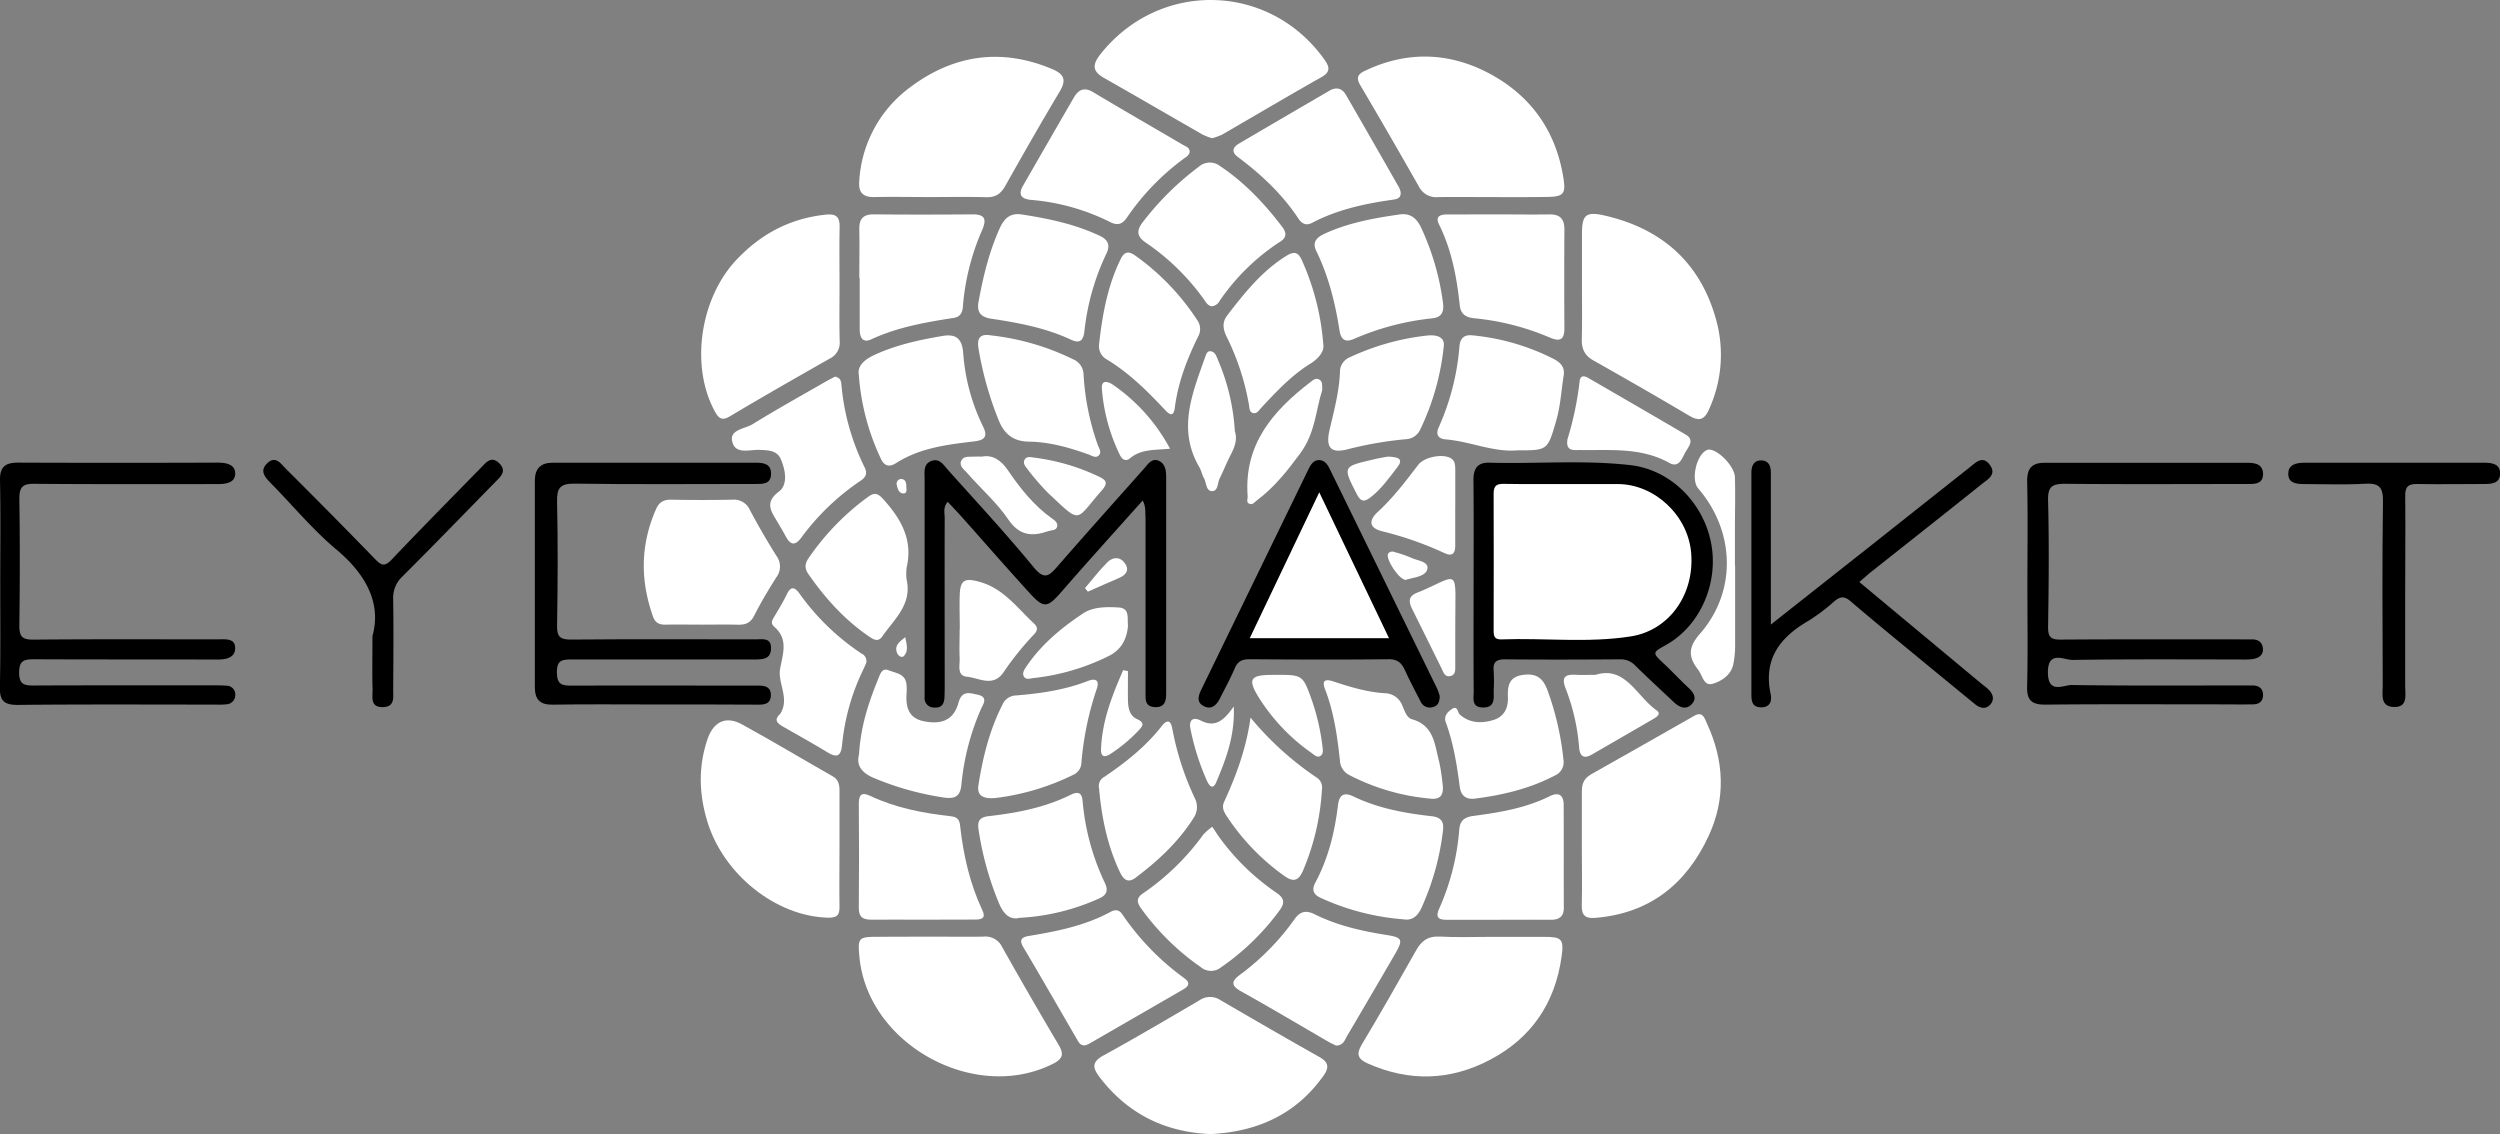 <svg xmlns="http://www.w3.org/2000/svg" viewBox="0 0 775.41 351.75"><rect x="0" y="0" width="775.41" height="351.75" fill="#808080" stroke="none"/><defs><style>.cls-1{fill:#fff;}</style></defs><title>logo-bw</title><g id="Layer_2" data-name="Layer 2"><g id="B_W" data-name="B&amp;W"><path class="cls-1" d="M288.59,61.12c-5.79,0-11.59-.12-17.38,0-3.61.09-5-1.49-4.7-4.95A38.89,38.89,0,0,1,282.39,27c13.37-10,28.19-12.23,44-5.56,3.72,1.58,4.41,3.4,2.3,6.93-5.78,9.68-11.37,19.47-16.89,29.3-1.36,2.42-3,3.56-5.81,3.5C300.17,61,294.38,61.12,288.59,61.12Z"/><path class="cls-1" d="M375.94,42.88a20.3,20.3,0,0,1-3-1.17C362.8,35.89,352.68,30,342.48,24.21c-3.55-2-3.79-4-1.3-7.22,18.13-23.13,52.23-22.56,69.41,1.21,1.67,2.32,2.4,4-.78,5.76C399.47,29.79,389.26,35.85,379,41.78A19.74,19.74,0,0,1,375.94,42.88Z"/><path class="cls-1" d="M463,61.13c-5.64,0-11.27-.07-16.9,0a6,6,0,0,1-6-3.25q-9-15.87-18.28-31.61c-1.71-2.93.34-3.77,2.34-4.68,12.62-5.77,25.31-5.29,37.39,1,13,6.79,21,17.78,23.34,32.49.82,5,.12,5.95-5,6C474.22,61.17,468.59,61.14,463,61.13Z"/><path class="cls-1" d="M375.49,351.75c-13.83-.54-25.65-6.1-34.47-17.71-2.2-2.89-2.38-4.7,1.28-6.7,10-5.48,19.85-11.3,29.71-17.07a5.78,5.78,0,0,1,6.41-.14c10.27,6,20.55,11.93,30.9,17.77,2.93,1.66,2.9,3.38,1.1,5.87C402,345.51,390.26,351,375.49,351.75Z"/><path class="cls-1" d="M462.5,290.58c5.47,0,10.95,0,16.43,0s6.18.64,5.41,6.17c-2,14.36-9.35,25.25-22.27,32-12.35,6.45-25,6.8-37.82,1.11-3-1.35-3.73-2.79-1.87-5.9,5.8-9.64,11.33-19.44,16.87-29.23,1.65-2.93,3.69-4.44,7.27-4.24C451.83,290.79,457.17,290.57,462.5,290.58Z"/><path class="cls-1" d="M490.67,88.25c0-5.18,0-10.36,0-15.55,0-6.16,1.14-7.24,7.45-5.75C515.57,71.08,527.34,81.5,532.23,99A40.67,40.67,0,0,1,530,127.13c-1.4,3.17-3.1,3.55-6,1.84q-14.76-8.72-29.7-17.12c-2.79-1.56-3.76-3.63-3.69-6.68C490.77,99.53,490.67,93.89,490.67,88.25Z"/><path class="cls-1" d="M490.63,263.26c0-5.93,0-11.87,0-17.81,0-2.34.66-4,2.82-5.26,10.72-6,21.39-12.14,32.1-18.2,2.64-1.49,3.19.93,3.88,2.41,5.36,11.54,5.9,23.31.52,34.9-6.93,14.9-18.25,24-35.13,25.39-3.32.27-4.3-.92-4.21-4.07C490.76,274.84,490.64,269.05,490.63,263.26Z"/><path class="cls-1" d="M260.39,88.42c0,5.79-.1,11.59.05,17.37a5.46,5.46,0,0,1-3.16,5.47C247,117.11,236.65,123,226.45,129.09c-2.62,1.56-3.57.66-4.81-1.63-7.56-14-4.51-34.86,6.72-46.81,7.62-8.11,16.71-12.93,27.83-14.08,3.39-.35,4.3.93,4.23,4C260.3,76.54,260.39,82.48,260.39,88.42Z"/><path class="cls-1" d="M288.51,290.51c5.49,0,11,.09,16.45,0a5.77,5.77,0,0,1,5.89,3.26q8.61,15.31,17.57,30.43c1.64,2.76,1.13,4.25-1.7,5.69-24.25,12.35-57.52-5.84-60.14-32.94-.59-6.14-.38-6.38,5.94-6.39Z"/><path class="cls-1" d="M260.38,263.24c0,5.95-.09,11.89,0,17.84.06,2.7-.67,3.63-3.63,3.55-16.09-.44-32.32-13.37-37.34-29.76-2.62-8.57-2.87-17,0-25.53,1.81-5.41,5.64-7.44,10.69-4.68,9.47,5.19,18.74,10.76,28.13,16.1,1.94,1.09,2.16,2.73,2.15,4.64C260.36,251.35,260.38,257.29,260.38,263.24Z"/><path class="cls-1" d="M217.83,193.74c-3.81,0-7.62-.07-11.43,0-1.92.05-3.18-.57-3.84-2.45-4-11.22-3.95-22.29.89-33.3,1-2.35,2.51-3.08,4.93-3q9.38.17,18.75,0a5.39,5.39,0,0,1,5.46,3.2c2.57,4.83,5.32,9.59,8.24,14.23a5.52,5.52,0,0,1-.05,6.66c-2.44,3.86-4.8,7.79-6.85,11.86-1.18,2.33-2.78,2.89-5.12,2.82C225.15,193.66,221.49,193.74,217.83,193.74Z"/><path class="cls-1" d="M369,47.15c-.24,1.19-1.29,1.63-2.12,2.27a75.36,75.36,0,0,0-17.3,18c-1.47,2.2-3,2.63-5.33,1.42A66.88,66.88,0,0,0,319.83,62c-3.2-.3-4.09-1.68-2.47-4.49q7.83-13.64,15.71-27.26c1.43-2.45,3.22-3.33,6-1.65,9.26,5.54,18.62,10.92,27.92,16.38C367.91,45.45,369,45.8,369,47.15Z"/><path class="cls-1" d="M434.41,59.49c.24,2-1.11,2.26-2.54,2.47C423.24,63.19,414.79,65,407,69.1c-1.89,1-3.21.29-4.26-1.28-5-7.57-11.54-13.7-18.78-19.11-2.15-1.6-1.59-3.05.39-4.22q14-8.22,28-16.36c2-1.19,3.87-.84,5.08,1.25q8.33,14.42,16.57,28.88A7.75,7.75,0,0,1,434.41,59.49Z"/><path class="cls-1" d="M465,285.28c-5.47,0-10.95,0-16.42,0-2.44,0-3.35-.78-2.25-3.32a74.49,74.49,0,0,0,6.28-24.6c.18-2.47,1.27-3.88,4.24-4.27,8.12-1.07,16.25-2.4,23.72-6.09,2.86-1.42,4.41-.48,4.42,2.66.06,10.65,0,21.3.05,31.94,0,2.74-1.5,3.71-4.07,3.68C475.61,285.24,470.29,285.27,465,285.28Z"/><path class="cls-1" d="M465,66.5c5.18,0,10.37.08,15.55,0,3.29-.06,4.69,1.4,4.67,4.67q-.1,15.31,0,30.64c0,3.57-1.33,4.23-4.48,2.91a78.36,78.36,0,0,0-23.4-6c-2.73-.24-4.28-1.33-4.57-4-.93-8.67-2.49-17.17-6.43-25.09-1.29-2.59.46-3.13,2.65-3.12C454.31,66.52,459.64,66.5,465,66.5Z"/><path class="cls-1" d="M266.53,86.29c0-5,.09-10.06,0-15.08-.08-3.23,1.09-4.75,4.5-4.72,10.21.1,20.42.08,30.62,0,3.84,0,4.43,1.48,3,4.81a73.38,73.38,0,0,0-6,23.8c-.14,1.88-.79,3.18-2.85,3.5-8.74,1.36-17.43,2.87-25.57,6.65-2.67,1.24-3.56-.6-3.58-3,0-5.33,0-10.67,0-16Z"/><path class="cls-1" d="M414.4,324.3c-.62-.3-1.46-.66-2.24-1.11-9.09-5.26-18.11-10.64-27.29-15.75-3.41-1.9-2.7-3.3-.17-5.18a76.09,76.09,0,0,0,16.84-17.19c1.75-2.49,3.63-2.78,6.23-1.49,7,3.49,14.57,5.2,22.26,6.41,4.91.77,5.23,1.46,2.74,5.77q-7.45,12.84-15,25.64C417.07,322.68,416.56,324.28,414.4,324.3Z"/><path class="cls-1" d="M336.74,324.2c-1.71.25-2.19-1-2.79-2-5.51-9.46-10.95-19-16.53-28.37-1.5-2.53-.34-3.2,1.87-3.56,8.71-1.44,17.33-3.18,25.2-7.46,1.29-.7,2.56-.75,3.57.73a79.75,79.75,0,0,0,19.27,19.86c1.8,1.29,1.53,2.4-.23,3.42L337.87,323.7A11,11,0,0,1,336.74,324.2Z"/><path class="cls-1" d="M285.91,285.25c-5.18,0-10.36-.05-15.54,0-2.53,0-4-.61-4-3.56q.15-16.23,0-32.46c0-2.87,1-3.58,3.54-2.38,7.94,3.76,16.43,5.37,25.07,6.33,1.93.21,2.6,1.06,2.8,2.83,1,9.12,3,18,6.94,26.38,1.2,2.54-.47,2.83-2.4,2.82Z"/><path class="cls-1" d="M317.12,66.55c8.25,1.28,16.42,3,24.07,6.63,2.62,1.26,3.2,3,1.95,5.54a73.86,73.86,0,0,0-6.8,24.08c-.36,3-1.55,3.78-4.18,2.55-7.83-3.66-16.21-5.22-24.66-6.49-3.21-.48-4.6-1.92-4-5.22,1.43-7.81,3.27-15.47,6.55-22.78C311.52,67.59,313.44,65.93,317.12,66.55Z"/><path class="cls-1" d="M375.78,95c-1.18-.24-1.71-1.2-2.31-2.07a71.74,71.74,0,0,0-18.22-17.77c-2.63-1.83-2.75-3.62-.95-6.06a88.92,88.92,0,0,1,17.45-17.32,5.2,5.2,0,0,1,6.72-.24c7.56,5.06,13.7,11.56,19.17,18.75,1.25,1.63,1.68,3.23-.49,4.61a66.89,66.89,0,0,0-18.84,18.38A3.11,3.11,0,0,1,375.78,95Z"/><path class="cls-1" d="M266.38,116.31c-.48-2.54,1.29-4.6,4.91-6.26,6.74-3.09,13.82-4.62,21-5.84,4-.68,6.07.57,6.45,5.19a61.75,61.75,0,0,0,6.12,22.79c1.65,3.29.51,4.31-2.67,4.71-8.4,1-16.86,2-24.25,6.73-2.08,1.33-3.65,1-4.75-1.41A72.83,72.83,0,0,1,266.38,116.31Z"/><path class="cls-1" d="M433.69,66.58c3.71-.7,5.78,1.12,7.2,4.26A79.47,79.47,0,0,1,447.57,94c.31,2.65-.29,4.42-3.4,4.74A81.7,81.7,0,0,0,420,105.1c-2.53,1.1-4,.51-4.5-2.42-1.34-8.6-3.4-17-7.26-24.89-1.38-2.83.38-4.29,2.64-5.32C418.12,69.14,425.89,67.7,433.69,66.58Z"/><path class="cls-1" d="M435.3,285.14a75.29,75.29,0,0,1-25.71-6.67c-2.33-1.08-2.77-2.56-1.61-4.73,4-7.48,6-15.57,7-23.92.39-3.24,1.74-4.26,4.87-2.76,7.63,3.67,15.87,5.17,24.19,6.1,3.15.36,3.85,1.87,3.51,4.53a80.43,80.43,0,0,1-6.74,24.06C439.59,284.3,437.9,285.58,435.3,285.14Z"/><path class="cls-1" d="M316.23,284.68c-2.9.72-4.91-1-6.38-4.52a96,96,0,0,1-6.33-22.82c-.37-2.44.09-3.85,3.14-4.2,8.78-1,17.45-2.66,25.47-6.64,2.24-1.11,3.48-.65,3.66,2a73.86,73.86,0,0,0,6.94,25.44c1.06,2.34.48,3.72-1.78,4.71A68.5,68.5,0,0,1,316.23,284.68Z"/><path class="cls-1" d="M376,256.42c.79,1.19,1.44,2.21,2.14,3.2A71.7,71.7,0,0,0,396.05,277c2.31,1.61,2.48,3.11.9,5.26a75.6,75.6,0,0,1-18.23,17.77,4.93,4.93,0,0,1-6.29-.07,76.57,76.57,0,0,1-18.21-17.8c-1.26-1.74-2.23-3.3.19-5a75.76,75.76,0,0,0,18.87-18.38A21.3,21.3,0,0,1,376,256.42Z"/><path class="cls-1" d="M470.54,139.68c-7.38.63-14.52-2.77-22.09-3.39-2.33-.19-3.23-1.45-2.21-3.76a75.9,75.9,0,0,0,6.42-25c.2-2.43,1.25-3.83,4.12-3.51A70.38,70.38,0,0,1,482,111.38c2,1.06,3.43,2.54,3,5.06-.76,4.8-1,9.66-2.42,14.37C480,139.68,480,139.69,470.54,139.68Z"/><path class="cls-1" d="M259,116.81c1.74.33,1.93,1.56,2,2.78a71.85,71.85,0,0,0,7.16,25.34c.92,1.9.48,3-1.22,4.17a74.09,74.09,0,0,0-18.37,17.61c-2.09,2.8-3.48,2.24-4.91-.44-.79-1.47-1.66-2.9-2.5-4.35-1.9-3.24-4.19-6,.49-9.5,2.74-2.07,2-6.55.59-9.88-1.16-2.84-3.87-2.89-6.58-3-3.12-.16-7.73,1.63-8.59-2.79-.68-3.53,4-3.73,6.36-5.18,7.49-4.64,15.21-8.91,22.85-13.31C257.27,117.7,258.22,117.24,259,116.81Z"/><path class="cls-1" d="M340.89,106.87c1-9.14,2.6-18.1,6.67-26.45,1.16-2.38,2.44-2.67,4.62-1.1a74.35,74.35,0,0,1,19.18,20,4.73,4.73,0,0,1,.22,5.14c-3.44,7-6.22,14.24-7.2,22.06-.31,2.42-1.31,2.46-2.86.8-5.54-5.9-11.24-11.61-18.24-15.84A4.67,4.67,0,0,1,340.89,106.87Z"/><path class="cls-1" d="M281.19,176.1a16.46,16.46,0,0,0,0,3.65c1.76,7.75-3.85,12.31-7.56,17.68-1.2,1.73-2.59,1-3.95.08-7.69-5.22-13.77-12-19-19.54-1.24-1.79-1-3.32.22-5a77.64,77.64,0,0,1,18.39-18.89c2-1.44,3-1.05,4.54.62C279.4,160.79,283.25,167.41,281.19,176.1Z"/><path class="cls-1" d="M410.44,106.89c.34,1.8-1.1,4.08-4,5.9-5.88,3.64-10.57,8.68-15.25,13.69-.71.76-1.32,1.94-2.54,1.63s-1.1-1.65-1.29-2.68a77.07,77.07,0,0,0-6.78-20.75c-1.16-2.31-1.7-4.57.06-6.85,5.3-6.88,10.66-13.66,18.19-18.38,2.43-1.53,3.76-1.4,4.93,1.2A77.53,77.53,0,0,1,410.44,106.89Z"/><path class="cls-1" d="M307.16,104a77.31,77.31,0,0,1,25.73,7.46,5.21,5.21,0,0,1,3.19,4.64A78,78,0,0,0,340.49,138c.37,1.05,1.4,2.35.2,3.36-.9.76-2,0-3-.38-6-2.16-12.18-3.92-18.66-4-4.62-.09-7.47-2.21-9.26-6.6a105.82,105.82,0,0,1-6.29-22.38C303,105,303.92,103.47,307.16,104Z"/><path class="cls-1" d="M266.44,234c.51-8.66,2.93-16,5.87-23.22.61-1.51,1.19-3.77,3.3-2.89s5,1,5.5,4.05a15.55,15.55,0,0,1,.07,3.2c-.26,4.19.6,7.64,5.44,8.58,5.62,1.11,9.23-.52,10.66-5.74,1.09-4,3.59-3,6-2.5,3.41.77,1.6,3,.9,4.62a76.79,76.79,0,0,0-6,23.35c-.37,3.87-2.32,4.36-5.53,3.9a90.17,90.17,0,0,1-21.07-5.83C267.61,240,265.45,237.66,266.44,234Z"/><path class="cls-1" d="M447.79,107.52a77.75,77.75,0,0,1-7.22,25.57,5.16,5.16,0,0,1-4.58,3.14A114.07,114.07,0,0,0,418,139.35c-5.32,1.38-6.87-.54-5.62-6,1.37-5.92,3-11.81,3.22-17.93a4.89,4.89,0,0,1,3.09-4.62,76.36,76.36,0,0,1,24-6.73C446.08,103.73,448.21,104.8,447.79,107.52Z"/><path class="cls-1" d="M308.55,247.54c-4.18.28-5.53-1.15-5.07-4.06,1.37-8.61,3.41-17,7.42-24.86a4.68,4.68,0,0,1,4.19-2.91c7.61-.62,15.14-1.69,22.31-4.49,2.53-1,3.68-.11,2.76,2.49a95.93,95.93,0,0,0-4.74,22.77,4.22,4.22,0,0,1-2.29,3.72A75.16,75.16,0,0,1,308.55,247.54Z"/><path class="cls-1" d="M484.93,235.69a4.48,4.48,0,0,1-2.63,4.83c-7.79,4.09-16.18,6.08-24.84,7.18-2.81.36-4.35-1-4.7-3.67-.88-6.79-1.95-13.53-4.33-20-.73-2,.68-3.33,2-4.18,1.72-1.09,1.62,1.14,2.4,1.82,3.09,2.69,6.7,2.74,10.31,1.67,3.37-1,4.68-3.71,4.56-7.08s.22-6.29,4.61-6.92,6.4,1.14,7.77,5.05A88.59,88.59,0,0,1,484.93,235.69Z"/><path class="cls-1" d="M340.89,244.52a3.17,3.17,0,0,1,1.5-3.48c6.71-4.51,13-9.49,18-15.91,1.43-1.82,2.72-1.95,3.2.8a88.67,88.67,0,0,0,7,21.65,6,6,0,0,1-.34,6.06c-4.7,7.44-11,13.31-18,18.57-2.47,1.87-3.83.51-4.91-1.75C343.46,262.27,341.68,253.52,340.89,244.52Z"/><path class="cls-1" d="M387.87,222.58a95.93,95.93,0,0,0,20.69,18.71,3.63,3.63,0,0,1,1.46,3.6,75.38,75.38,0,0,1-5.88,25.17c-1.44,3.31-3.12,3.55-5.88,1.56A70.12,70.12,0,0,1,380.39,253c-.84-1.29-1.47-2.65-.72-4.28C383.4,240.61,386.51,232.3,387.87,222.58Z"/><path class="cls-1" d="M268.69,205.55c-.26.6-.6,1.44-1,2.26a68.27,68.27,0,0,0-6.5,23.16c-.34,3.53-1.51,4.21-4.55,2.36-4.55-2.76-9.21-5.34-13.84-8-1.71-1-2.81-2-.94-3.78a1.36,1.36,0,0,0,.27-.36c2.8-4.7-1-9.4-.16-13.81.9-4.78,2.54-9.13-1.76-12.92-1.31-1.16-.75-2-.09-3.14,1.4-2.35,2.82-4.69,4-7.13s2.42-2.11,3.84-.1a73.44,73.44,0,0,0,19.22,18.6A2.59,2.59,0,0,1,268.69,205.55Z"/><g id="Text"><path d="M202.92,218.5c-10.51,0-21-.11-31.54.06-4,.07-5.49-1.72-5.49-5.44q0-32,0-64c0-3.75,1.75-5.6,5.51-5.6q31.54,0,63.09,0c2.41,0,4.78.36,4.66,3.59-.12,3.06-2.52,3-4.67,3-18.75,0-37.49.17-56.23-.1-4.56-.06-5.57,1.36-5.47,5.67.28,12.79.22,25.6,0,38.4-.06,3.47,1,4.32,4.38,4.29,19-.16,38.1-.09,57.15-.06,2.16,0,5-.7,4.83,3-.17,3.18-2.61,3.23-5,3.23-18.9,0-37.8,0-56.69,0-3,0-4.76.12-4.73,4s1.65,4.14,4.7,4.12c18.28-.09,36.57,0,54.86,0h3.2c2,0,3.68.55,3.63,3s-1.68,2.9-3.74,2.9C224.56,218.48,213.74,218.5,202.92,218.5Z"/><path d="M628.83,181c0-10.53.16-21.05-.07-31.57-.09-4.14,1.43-5.9,5.47-5.89q31.35,0,62.69,0c2.37,0,4.91.31,5,3.4,0,3.32-2.69,3.18-5,3.18-18.75,0-37.51.12-56.27-.06-4,0-5.52.69-5.41,5.14.34,13.11.21,26.23,0,39.35,0,3,.83,3.85,3.82,3.83,18.61-.13,37.22-.07,55.82-.07q1.83,0,3.66,0c2,0,3.24,1,3.34,3s-1.48,2.86-3.23,3.13a23.33,23.33,0,0,1-3.65.1c-17.39,0-34.78-.13-52.16.15-2.7,0-7.74-3.08-7.65,4,.09,6.68,4.84,3.74,7.44,3.78,17.69.26,35.39.14,53.08.13,1.06,0,2.14,0,3.2,0,1.72.11,2.92.93,3,2.78.08,2.08-1.13,3.06-3.11,3.09-3.5.06-7,0-10.52,0-18,0-36-.1-54,.08-4.22,0-5.63-1.44-5.54-5.6C629,202.31,628.82,191.63,628.83,181Z"/><path d="M457.06,181.41c0-10.83.07-21.65-.05-32.47,0-3.56,1.19-5.53,4.93-5.43,14.6.41,29.24-.91,43.82.77,12.08,1.38,22.37,11.27,24.92,23.94,2.51,12.49-3.3,25.84-13.83,31.75-4.46,2.51-4.43,2.47-.64,6,2.55,2.4,4.95,5,7.5,7.36,1.6,1.52,2.77,3.2,1,5.08s-3.8,1-5.52-.6c-4-3.78-8-7.45-11.93-11.31a6.2,6.2,0,0,0-4.79-2c-11.89.08-23.78.13-35.67,0-2.91,0-3.78,1-3.51,3.68a53.65,53.65,0,0,1,0,6c0,2.4.5,5.26-3.26,5.26s-2.92-2.94-2.94-5C457,203.36,457.05,192.38,457.06,181.41Z"/><path d="M.08,181c0-10.67.15-21.35-.08-32-.09-4.3,1.73-5.53,5.69-5.51q30.88.12,61.76,0c2.63,0,5.49.48,5.5,3.38s-2.93,3.29-5.53,3.28c-18.91,0-37.82.07-56.73-.09C7.09,150,6,151,6,154.67c.2,13.11.18,26.23,0,39.34,0,3.34.8,4.41,4.31,4.38,19.06-.18,38.13-.08,57.19-.09,2.27,0,5.34-.43,5.44,2.54.1,3.19-2.78,3.74-5.65,3.73-18.91-.06-37.82,0-56.73-.09-3.12,0-4.61.4-4.63,4.14,0,3.94,1.9,4,4.8,4,18.46-.08,36.91-.05,55.36-.05,1.37,0,2.75,0,4.11.11a2.72,2.72,0,0,1,2.77,3,2.85,2.85,0,0,1-2.6,2.76,21.31,21.31,0,0,1-3.2.1c-20.59,0-41.18-.12-61.76.1-4.37,0-5.52-1.52-5.45-5.57C.2,202.36.08,191.69.08,181Z"/><path d="M354.42,155.23c-8.62,9.67-17,18.89-25.15,28.28-4.36,5-5.45,5.33-9.87.49-7.17-7.87-14.17-15.89-21.25-23.84-1.31-1.46-2.68-2.88-4.2-4.5-1.51,1.71-.94,3.43-.94,5-.05,17.23,0,34.46,0,51.68,0,1.38,0,2.75-.08,4.12-.11,2-1,3.14-3.15,3a2.9,2.9,0,0,1-3-3.23c0-4.11,0-8.23,0-12.34V148.47c0-2.11-.45-4.54,2.11-5.5s3.84,1.34,5.18,2.84c8.92,9.95,18,19.75,26.5,30.09,3.32,4.06,4.8,2.8,7.4-.2,8.88-10.2,17.91-20.27,26.89-30.38,1.19-1.35,2.37-3.27,4.44-2.44s2.4,3,2.4,5c0,22.26,0,44.52,0,66.78,0,2.27-.08,4.84-3.52,4.66-3.19-.17-2.87-2.57-2.87-4.68q0-27,0-54C355.13,159.1,355.55,157.41,354.42,155.23Z"/><path d="M576.69,180.52l37.66,31.35c.7.58,1.44,1.11,2.12,1.72,1.52,1.36,2.32,3.12.95,4.81s-3.24,1.34-4.85,0Q605,212.2,597.45,206c-7.84-6.49-15.75-12.9-23.48-19.53-2-1.67-3.19-1.45-5,0a58,58,0,0,1-8,6.05c-8.84,5.11-14.09,11.84-11.79,22.71.44,2,0,4.13-2.87,4.16s-3.09-1.94-3.09-4.08q0-34.31,0-68.62c0-2.13.7-3.83,2.89-3.88,2.48-.07,3.16,1.73,3.15,4,0,14.49,0,29,0,43.46v3.45c10.55-8.34,20.48-16.19,30.4-24q15.69-12.44,31.37-24.85c1.86-1.47,3.93-3.69,6.14-.68s-.66,4.49-2.41,5.89c-11.24,9-22.58,17.93-33.88,26.89C579.53,178,578.2,179.24,576.69,180.52Z"/><path d="M446.56,215.9c-.05,1.71-.49,3-2.07,3.39a3.12,3.12,0,0,1-3.85-1.66c-1.67-3.23-3.37-6.45-4.88-9.76-1.05-2.29-2.35-3.44-5.15-3.4-14.32.16-28.64.11-43,0-2.25,0-3.67.55-4.6,2.75-1.37,3.2-3.05,6.27-4.62,9.38-1.06,2.11-2.66,3.67-5.07,2.39-2.24-1.18-1.66-3.17-.7-5.14q16.54-34,33.07-68c.71-1.46,1.61-3.24,3.54-3.14s2.73,1.76,3.47,3.28q16.5,33.74,33,67.48A19.17,19.17,0,0,1,446.56,215.9Z"/><path d="M746,184.1c0,9.6,0,19.19,0,28.79,0,2.74.92,6.55-3.57,6.39-4.29-.15-3.38-4-3.39-6.66-.07-19-.19-38.08.07-57.12.07-4.54-1.32-5.71-5.64-5.46-6.22.37-12.48.1-18.73.1-2.4,0-5.07-.23-5-3.25,0-2.87,2.62-3.37,5-3.37q27.87,0,55.75,0c2.36,0,5,.32,4.95,3.39s-2.67,3.21-5,3.21c-6.85,0-13.71.13-20.56,0-2.95-.07-3.93.81-3.87,3.86C746.12,164,746,174.05,746,184.1Z"/><path d="M115.52,197.29c2.76-9.87-1.7-18.89-11.08-26.75-7.43-6.22-13.7-13.83-20.53-20.77-1.85-1.89-3.46-3.81-.94-6.16s4.13.21,5.6,1.69q14.06,14,27.92,28.26c1.9,1.95,2.94,2.16,5,0,9.11-9.61,18.42-19,27.68-28.49,1.58-1.61,3.23-3.81,5.67-1.38s.47,4.09-1.18,5.78c-9.59,9.78-19.11,19.63-28.81,29.3a9.07,9.07,0,0,0-2.9,7.21c.15,9.29.06,18.59,0,27.88,0,2.38.58,5.33-3.09,5.46-4.21.15-3.23-3.25-3.3-5.62C115.41,209,115.52,204.29,115.52,197.29Z"/></g><path class="cls-1" d="M447.46,243.44c.42,3.43-1,4.55-3.69,4.28a67.66,67.66,0,0,1-25.27-7.33,5.26,5.26,0,0,1-2.89-4.36c-.81-7.57-1.86-15.1-4.63-22.27-1.08-2.8.13-3.22,2.63-2.39,5.19,1.73,10.44,3.3,16,3.65a5.85,5.85,0,0,1,5.29,3.71c.76,1.63,1.3,3.86,3.09,4.37,6.87,1.94,7,8,8.41,13.25A58.93,58.93,0,0,1,447.46,243.44Z"/><path class="cls-1" d="M486.18,136.22a99.72,99.72,0,0,0,3.77-18c.2-1.78,1.37-1.76,2.66-1,10.11,5.87,20.24,11.7,30.32,17.63,2.57,1.51,1,3.5,0,5.1-1.17,1.92-2,5.39-5.17,3.63-8.77-4.89-18.23-3.85-27.6-4C488.16,139.6,485.54,140.08,486.18,136.22Z"/><path class="cls-1" d="M538.17,175.49c0,8.07,0,16.15,0,24.22a30.11,30.11,0,0,1-.57,6.36c-.74,3.32-3.53,5.15-6.35,6s-3.2-2.59-4.48-4.25c-2.94-3.8-3.44-6.77.46-11.21,11.55-13.14,10.93-31.85-.52-45.13-2.33-2.71-.52-10.56,2.76-11.91,2.48-1,8.54,4.72,8.64,8.48.16,5.48,0,11,0,16.47v11Z"/><path class="cls-1" d="M297.69,195.09c0-3.64-.14-7.3,0-10.94.21-4.36,1.77-4.85,5.89-3.75,7.6,2,11.85,8.09,17.14,13,1.39,1.28,1,2.36-.12,3.48a92.09,92.09,0,0,0-9.4,11.72c-3.22,4.63-7.58,1.66-11.32,1.29-3.12-.3-2.14-3.52-2.23-5.65-.13-3,0-6.08,0-9.12Z"/><path class="cls-1" d="M451.36,157.39c0,4,0,7.9,0,11.85,0,2.44-.93,3.45-3.38,2.29a105.86,105.86,0,0,0-19.32-6.76c-4-1-4.28-3.28-1.23-6.08,4.73-4.35,8.56-9.45,12.45-14.51,1.85-2.4,7.3-3.5,9.92-2.15,1.51.79,1.53,2.12,1.57,3.5v11.86Z"/><path class="cls-1" d="M494.92,209.31c9.17-2.91,12.66,6.6,18.88,11,1.57,1.11.06,2.06-1,2.69-6.32,3.66-12.64,7.33-19,11-2.28,1.31-3.69.9-4-2a64.16,64.16,0,0,0-4.09-18.18c-1.72-4.22.08-4.73,3.51-4.5C490.77,209.39,492.3,209.31,494.92,209.31Z"/><path class="cls-1" d="M410.11,121c-2,6.12-2.09,13.25-6.87,19.68-4,5.42-8,10.47-13.37,14.49-.71.53-1.32,1.5-2.32,1.1-1.15-.45-.5-1.54-.57-2.39-1.2-16,7.8-26.43,19.47-35.37.84-.64,1.69-1.47,2.84-.72C410.17,118.32,410.11,119.3,410.11,121Z"/><path class="cls-1" d="M383,133.74c.84,2.49,0,4.86-1.24,7.24s-2.27,5-3.48,7.45c-.7,1.41-.43,4-2.44,3.89-1.83-.08-1.63-2.64-2.42-4-.59-1.05-.8-2.32-1.4-3.37-7-11.93-2.08-23.19,1.88-34.51.25-.71.6-1.57,1.49-1.5,1.47.11,1.85,1.47,2.31,2.55A65.55,65.55,0,0,1,383,133.74Z"/><path class="cls-1" d="M349.86,194c-.27,4-2,7.49-5.85,9.41a68.78,68.78,0,0,1-23.48,6.9c-1,.11-2.26.65-2.94-.46s.22-2.33.89-3.31c4.61-6.77,10.86-11.91,17.55-16.35,3.08-2,7.29-2,11.07-1.76C350.44,188.72,349.6,191.66,349.86,194Z"/><path class="cls-1" d="M396.51,209.32c7.3,0,7.63.23,10.12,7.12a68.68,68.68,0,0,1,3.54,15c.12,1,.4,2.31-.59,3s-2-.33-2.81-.92a59.81,59.81,0,0,1-16.46-17.38c-3.33-5.42-2.48-6.76,3.93-6.81Z"/><path class="cls-1" d="M304.52,141.62c3.32-.61,5.84,1,8,4.1,3.85,5.68,8.11,11.06,13.79,15.11.84.59,1.89,1.33,1.57,2.55s-1.72,1-2.68,1.34c-5,1.75-9,1.52-12.5-3.65s-8.5-9.51-12.69-14.33c-.91-1.05-2.65-2.21-1.87-3.84s2.66-1.14,4.14-1.27C302.85,141.57,303.46,141.62,304.52,141.62Z"/><path class="cls-1" d="M451.37,195c0,3.81,0,7.62,0,11.42,0,1.31.19,3-1.66,3.3-1.56.28-2-1.15-2.5-2.21-3.11-6.27-6.17-12.58-9.31-18.83-1.22-2.43-.79-4,1.88-4.95,2.27-.84,4.44-2,6.65-3,4.26-2,4.89-1.55,5,3.31C451.42,187.67,451.37,191.33,451.37,195Z"/><path class="cls-1" d="M362.9,139.17c-4.8.47-9,.07-12.44,3-1.22,1-2.32.43-3-.84a56.44,56.44,0,0,1-5.68-20.59c-.32-3.19,2-2.43,3.64-1.25A56.19,56.19,0,0,1,362.9,139.17Z"/><path class="cls-1" d="M320.45,141.9a65.68,65.68,0,0,1,20.42,5.94c2.3,1.09,2.85,2,.88,4.26-8.47,9.56-6.06,10.72-16.74.74a77.33,77.33,0,0,1-6.5-7.57c-.67-.81-1.35-1.83-.59-2.88C318.52,141.57,319.55,141.75,320.45,141.9Z"/><path class="cls-1" d="M382.67,219.13c.39,9.07-2.4,16.25-5.38,23.36-1,2.45-2.05,1.56-2.92-.27a75.51,75.51,0,0,1-5.1-16c-.6-2.58.47-4.09,3.17-2.73C376.91,225.78,379.58,223.51,382.67,219.13Z"/><path class="cls-1" d="M349.85,208.16c0,3-.05,6,0,9,.05,2.35.46,4.82,2.78,5.86,2.57,1.15,1.85,2.13.47,3.59a47.43,47.43,0,0,1-8.73,7.27c-1.59,1-2.95,1.07-2.87-1.46.3-8.79,3.45-16.72,6.87-24.57Z"/><path class="cls-1" d="M430.41,141.63c2.86.08,5.18.5,3,3.28-2.57,3.33-5,6.82-8.43,9.43-1.91,1.45-2.95,1.24-4.11-1-4.41-8.61-4.49-8.59,4.78-10.76C427.43,142.13,429.22,141.85,430.41,141.63Z"/><path class="cls-1" d="M436,179.87c-2.12-.08-6.33-6.67-5.46-8.12a1.58,1.58,0,0,1,2-.51A34.08,34.08,0,0,1,437.7,173c1.9.92,5.58,1.13,5,3.53S438.27,179.09,436,179.87Z"/><path class="cls-1" d="M336.52,182.41c2.32-2.7,4.49-5.55,7-8.06,1.76-1.74,4.07-1.69,5.49.51s0,3.61-2.13,4.5c-3.17,1.35-6.31,2.76-9.46,4.15Z"/><path class="cls-1" d="M280.77,197.62c.48,2.32,1.06,4.27-.39,5.83-.71.76-1.81-.09-2.14-.91C277.31,200.21,278.94,199.11,280.77,197.62Z"/><path class="cls-1" d="M279.52,148.55c1.41.13,1.56,1.22,1.59,2.29,0,.84.34,2.18-.85,2.21-1.42,0-1.83-1.37-2.1-2.55A1.49,1.49,0,0,1,279.52,148.55Z"/><path class="cls-1" d="M485.31,150.14c5.48,0,11,0,16.44,0,11.43,0,21.77,9.69,22.78,21.26,1.13,12.93-6.78,24.16-18.79,26-13.28,2.08-26.71.42-40.06.92-2.2.09-2.41-1.09-2.41-2.82,0-14.16.08-28.32,0-42.47,0-2.63,1.21-3,3.34-2.95C472.82,150.19,479.07,150.14,485.31,150.14Z"/><path class="cls-1" d="M409.19,152.7c7.44,15.55,14.42,30.15,21.63,45.24H387.63Z"/><path class="cls-1" d="M467.76,174.45c-2.34-7,2.78-12.12,7.53-17.31,2.91-3.18,6.58-2.64,9.48-.39a68.53,68.53,0,0,1,15.64,17.1c1.27,2,.84,3.71-.42,5.48a81,81,0,0,1-10.34,12.13c-4.23,4-9.86,3.25-14.17,1.39-4-1.71-7.91-5.29-7.73-10.88C467.82,179.84,467.76,177.71,467.76,174.45Z"/><path class="cls-1" d="M519.09,174.1c.35,3.47-.75,6.59-2.23,9.61-1.11,2.27-2.15,2.5-3.83.25-5-6.67-4.62-12.84,1.2-18.8,1.55-1.59,2.3-.78,3,.68A15.27,15.27,0,0,1,519.09,174.1Z"/><path class="cls-1" d="M500,155.26c.76,0,1.52,0,2.28,0,3.4.23,7.56.71,8.46,4s-2.67,6.13-4.41,9.08c-.71,1.2-1.8.84-2.63-.12q-4.62-5.33-9.21-10.66c-1.16-1.37-.8-2.22,1-2.33,1.51-.09,3,0,4.54,0Z"/><path class="cls-1" d="M499.47,193.69c-.72-.11-2.3.56-2.93-.67-.75-1.49.77-2.42,1.62-3.44s1.73-2.13,2.7-3.08c1.41-1.36,2.09-4.76,4.49-3.48s3.29,4.29,4,6.94c.35,1.25-1,1.79-1.94,2.2A16.13,16.13,0,0,1,499.47,193.69Z"/><path class="cls-1" d="M416.82,181.54c0,2.14-1.34,2.21-2.51,1.73-3.49-1.45-6.91-3-10.34-4.63a1.88,1.88,0,0,1-1.1-2.25c.82-3.52,3.88-4.47,6.69-5.43,2.46-.84,2.93,1.4,3.69,3C414.46,176.57,415.69,179.16,416.82,181.54Z"/><path class="cls-1" d="M408.78,193.77c-2.87-.44-6.4.94-9.37-1.34-1.18-.9-2.76-2-2.22-3.67.63-2,2.49-1.17,3.94-1,4.07.57,8.16,1,12.19,1.81,1.61.3,3.85,1.3,3.67,2.91-.26,2.22-2.7,1-4.17,1.21A26.53,26.53,0,0,1,408.78,193.77Z"/></g></g></svg>